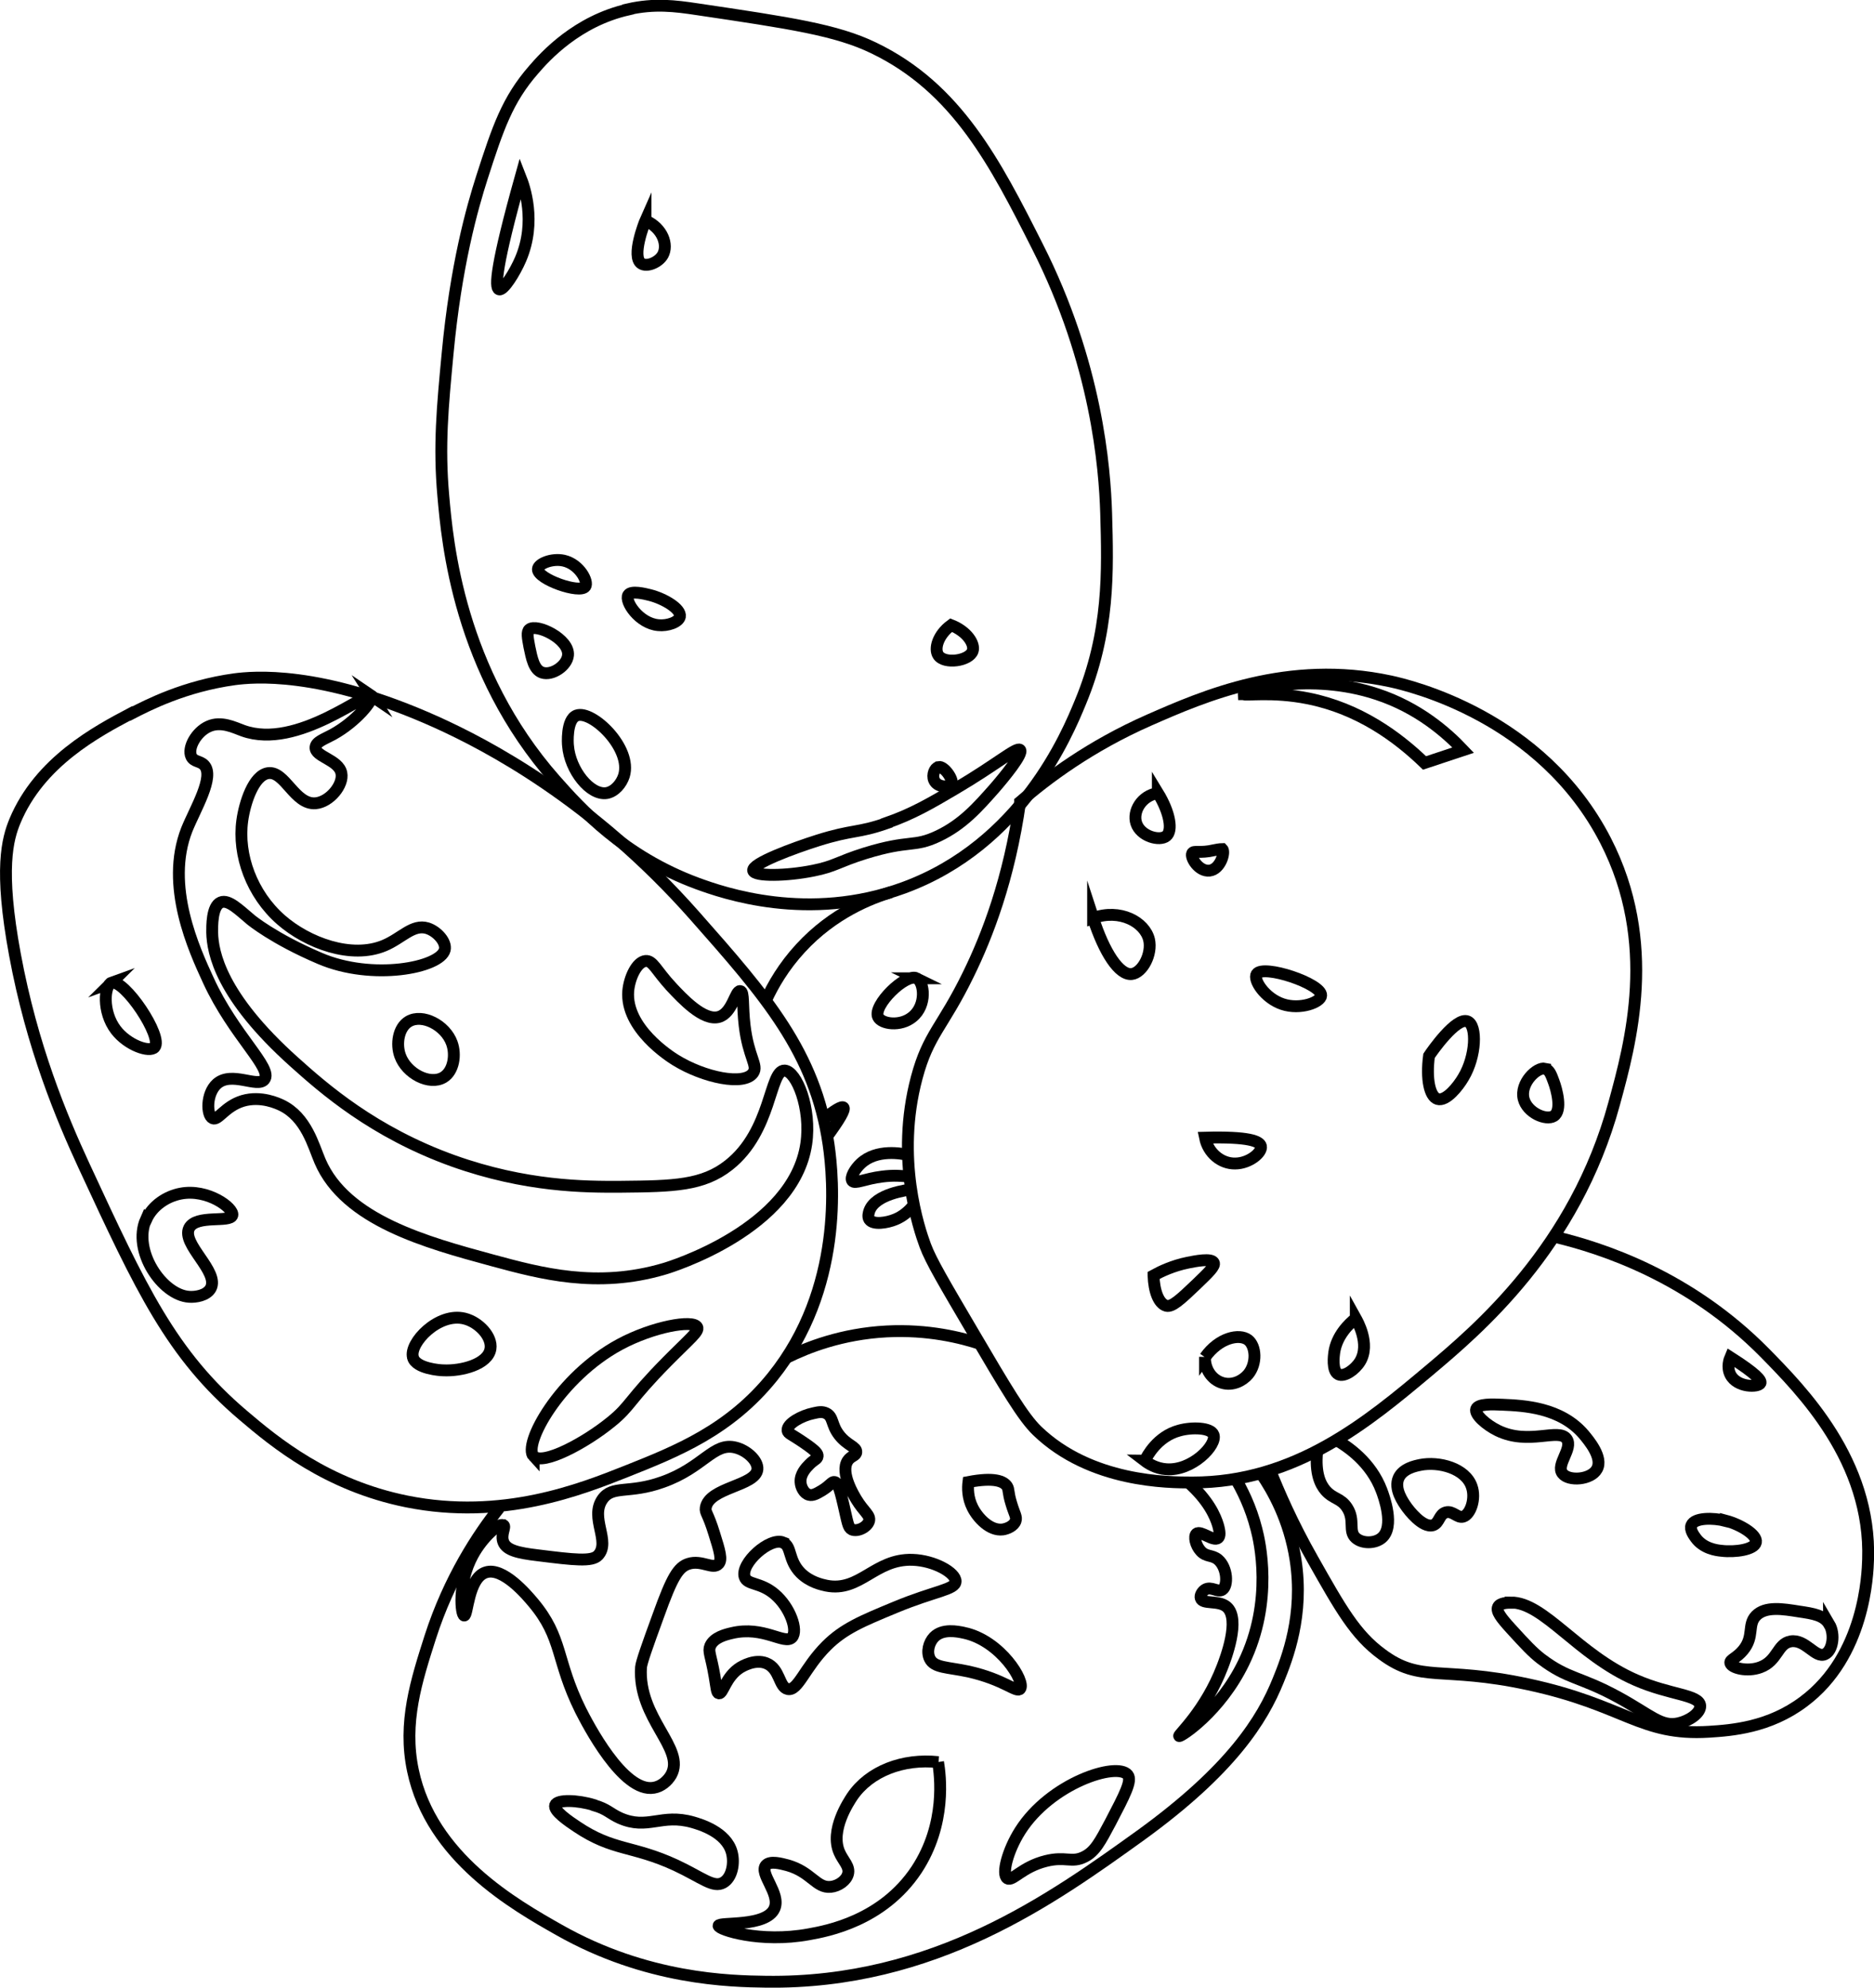 <?xml version="1.0" encoding="UTF-8"?><svg id="Calque_2" xmlns="http://www.w3.org/2000/svg" viewBox="0 0 79.05 83.81"><defs><style>.cls-1{fill:none;stroke:#000;stroke-miterlimit:10;stroke-width:.5px;}</style></defs><g id="Calque_5"><g><path class="cls-1" d="M5.53,30.08c-1.44,.76-3.86,2.04-4.9,4.54-.31,.75-.67,2.02,0,5.63,.72,3.89,1.97,6.87,2.91,8.9,2.42,5.22,3.69,7.96,6.72,10.53,1.34,1.14,3.53,2.95,6.9,3.63,4.04,.81,7.34-.51,9.26-1.27,2.14-.85,4.36-1.74,6.17-3.99,2.98-3.71,2.58-8.3,2.36-9.8-.57-3.88-2.66-6.26-5.63-9.62-4.35-4.93-8.82-7.23-10.89-8.17-4.95-2.23-7.81-1.91-8.53-1.82-2.12,.29-3.68,1.1-4.36,1.45Z"/><path class="cls-1" d="M15.7,29.36c-.19-.3-3.14,2.28-5.45,1.45-.36-.13-.92-.42-1.45-.18-.52,.23-.9,.91-.73,1.27,.11,.23,.37,.18,.54,.36,.46,.48-.38,1.85-.73,2.72-.93,2.37,.31,5.06,.91,6.36,1.07,2.33,2.74,3.71,2.36,4.18-.29,.36-1.38-.37-2,.18-.46,.41-.44,1.33-.18,1.45,.23,.12,.51-.5,1.27-.73,.78-.23,1.5,.12,1.63,.18,1.05,.5,1.35,1.71,1.63,2.36,1.07,2.5,4.5,3.43,7.26,4.18,2.03,.55,4.42,1.2,7.26,.36,.25-.07,5.46-1.67,5.99-5.27,.22-1.5-.41-3.06-.91-3.09-.65-.03-.53,2.55-2.36,3.99-1.09,.86-2.32,.89-4.54,.91-1.53,.01-4.02,0-7.08-1.09-3.37-1.21-5.46-3.05-6.72-4.18-3.09-2.77-3.43-4.61-3.45-5.45,0-.25-.02-1.11,.36-1.27,.33-.14,.79,.33,1.27,.73,0,0,.96,.8,2.91,1.63,2.21,.95,5.08,.4,5.27-.36,.08-.33-.32-.78-.73-.91-.62-.19-1.08,.42-1.82,.73-1.39,.58-3.24-.11-4.36-1.09-1.23-1.08-1.83-2.72-1.63-4.18,.1-.73,.47-1.91,1.09-2,.71-.1,1.12,1.34,2,1.27,.6-.05,1.19-.78,1.09-1.27-.11-.57-1.12-.69-1.09-1.09,.02-.23,.34-.33,.73-.54,1-.55,1.73-1.47,1.63-1.63Z"/><path class="cls-1" d="M6.17,51.42c.27-.6,.87-.98,1.45-1.09,1.14-.22,2.25,.61,2.18,.91-.08,.33-1.52-.04-1.82,.54-.34,.68,1.28,1.83,.91,2.54-.17,.31-.64,.38-.91,.36-1.14-.07-2.41-1.95-1.82-3.27Z"/><path class="cls-1" d="M4.71,41.43c-.31,.11-.41,1.23,.18,2,.5,.65,1.42,.96,1.63,.73,.38-.43-1.29-2.91-1.82-2.72Z"/><path class="cls-1" d="M17.42,57.23c-.17-.6,1.07-1.91,2.18-1.63,.6,.15,1.17,.76,1.09,1.27-.1,.66-1.23,.95-2,.91-.11,0-1.14-.07-1.27-.54Z"/><path class="cls-1" d="M22.51,61.41c-.47-.5,1.09-3.35,3.63-4.72,1.39-.75,3.1-1.06,3.27-.73,.09,.18-.31,.48-1.27,1.45-1.62,1.64-1.53,1.87-2.36,2.54-1.1,.9-2.89,1.85-3.27,1.45Z"/><path class="cls-1" d="M28.32,41.61c-.64-.69-.78-1.12-1.09-1.09-.37,.04-.68,.7-.73,1.27-.12,1.56,1.74,2.75,2,2.91,1.2,.74,2.89,1.09,3.27,.54,.22-.32-.2-.65-.36-2-.1-.84-.02-1.42-.18-1.45-.21-.05-.33,.93-.91,1.09-.65,.18-1.53-.77-2-1.27Z"/><path class="cls-1" d="M17.24,43.07c-.44,.26-.54,.96-.36,1.45,.27,.75,1.24,1.25,1.82,.91,.44-.26,.54-.96,.36-1.45-.27-.75-1.24-1.25-1.82-.91Z"/><path class="cls-1" d="M26.5,.4c-2.16,.49-3.5,1.97-3.99,2.54-1.11,1.27-1.51,2.46-2.18,4.54-.41,1.28-1.1,3.7-1.45,7.44-.21,2.22-.37,3.88-.18,5.99,.17,1.95,.65,7.37,4.72,11.98,1.07,1.21,2.88,3.21,5.99,4.36,1.09,.4,4.69,1.66,8.72,.18,4.95-1.82,6.88-6.45,7.44-7.81,1.24-2.98,1.16-5.53,1.09-7.99-.06-1.88-.39-6.3-2.91-11.26-1.76-3.48-3.38-6.66-6.9-8.35-1.57-.76-3.53-1.05-7.44-1.63-.93-.14-1.81-.25-2.91,0Z"/><path class="cls-1" d="M26.5,25.09c.12-.2,.71-.05,.91,0,.6,.15,1.33,.58,1.27,.91-.05,.24-.53,.4-.91,.36-.81-.07-1.43-1-1.27-1.27Z"/><path class="cls-1" d="M22.69,24c.01-.23,.59-.47,1.09-.36,.67,.15,1.05,.89,.91,1.09-.22,.32-2.02-.31-2-.73Z"/><path class="cls-1" d="M22.33,26.54c-.12,.1-.07,.35,0,.73,.1,.48,.19,.97,.54,1.09,.42,.14,1.05-.29,1.09-.73,.07-.68-1.32-1.35-1.63-1.09Z"/><path class="cls-1" d="M24.32,30.17c-.44,.17-.37,1.21-.36,1.27,.08,1.04,.94,2.11,1.63,2,.35-.06,.63-.41,.73-.73,.36-1.16-1.35-2.79-2-2.54Z"/><path class="cls-1" d="M27.23,9.29c-.04,.09-.61,1.53-.18,1.82,.23,.16,.73-.04,.91-.36,.23-.42,0-1.13-.73-1.45Z"/><path class="cls-1" d="M21.96,7.48c-1.03,3.68-1.1,4.65-.91,4.72,.19,.07,.68-.73,.91-1.27,.68-1.59,.15-3.07,0-3.45Z"/><path class="cls-1" d="M40.12,26.36c-.56,.41-.72,1-.54,1.27,.26,.39,1.31,.24,1.45-.18,.1-.3-.24-.83-.91-1.09Z"/><path class="cls-1" d="M39.58,32.35c-.15,.03-.27,.32-.18,.54,.13,.32,.63,.32,.73,.18,.12-.17-.3-.78-.54-.73Z"/><path class="cls-1" d="M37.4,34.71c-1.23,.43-1.42,.26-2.91,.73-.98,.31-2.79,.97-2.72,1.27,.05,.25,1.41,.23,2.54,0,.91-.18,1.03-.37,2.18-.73,1.91-.59,2.04-.23,3.09-.73,1.03-.49,1.67-1.22,2.36-2,.41-.47,1.24-1.48,1.09-1.63-.14-.14-.97,.6-2.72,1.63-1.05,.62-1.82,1.07-2.91,1.45Z"/><path class="cls-1" d="M43.03,33.81c1.15-1,2.97-2.36,5.45-3.45,2.28-1,5.84-2.56,10.17-1.63,.78,.17,6.38,1.46,9.08,6.72,2.21,4.31,1.06,8.52,.36,11.08-1.66,6.1-5.78,9.55-7.81,11.26-2.54,2.13-5.63,4.73-9.99,4.72-1,0-4.28,0-6.54-2.18-.6-.58-1.31-1.78-2.72-4.18-1.17-1.99-1.76-2.98-2-3.63-.26-.7-1.27-3.67-.36-7.08,.49-1.84,1.09-2.12,2.18-4.36,.79-1.61,1.72-4.01,2.18-7.26Z"/><path class="cls-1" d="M48.84,33.44c-.69,.11-1.07,.77-.91,1.27,.18,.56,.99,.77,1.27,.54,.27-.22,.16-.97-.36-1.82Z"/><path class="cls-1" d="M51.56,35.8s-.12,0-.35,.05c-.6,.14-.86,0-.92,.13-.09,.18,.28,.78,.73,.73,.46-.05,.67-.78,.54-.91Z"/><path class="cls-1" d="M60.28,44.52c.11-.17,1.15-1.66,1.63-1.45,.4,.17,.36,1.46-.18,2.36-.22,.38-.73,1.02-1.09,.91-.33-.1-.49-.84-.36-1.82Z"/><path class="cls-1" d="M50.83,57.23c.59-.83,1.45-1.01,1.82-.73,.33,.26,.38,.99,0,1.45-.23,.27-.65,.49-1.09,.36-.44-.13-.75-.58-.73-1.09Z"/><path class="cls-1" d="M48.29,61.59c.09-.18,.52-1.02,1.45-1.27,.53-.15,1.34-.13,1.45,.18,.16,.42-.9,1.54-2,1.45-.42-.03-.74-.23-.91-.36Z"/><path class="cls-1" d="M48.66,53.78c.31-.17,.81-.41,1.45-.54,.3-.06,.99-.2,1.09,0,.07,.14-.2,.4-.73,.91-.68,.65-1.03,.97-1.27,.91-.33-.09-.52-.63-.54-1.27Z"/><path class="cls-1" d="M52.47,29.27c0,.08,1.18-.13,2.72,.18,2.14,.43,3.76,1.62,4.9,2.72l1.63-.54c-.71-.75-1.9-1.79-3.63-2.36-2.85-.95-5.64-.13-5.63,0Z"/><path class="cls-1" d="M65.18,45.06c-.35-.08-1.07,.61-.91,1.27,.15,.59,.94,.93,1.27,.73,.37-.23,.12-1.13,0-1.45-.1-.27-.18-.51-.36-.54Z"/><path class="cls-1" d="M57.19,55.59c-.29,.23-.81,.73-.91,1.45-.01,.09-.11,.77,.18,.91,.25,.12,.7-.2,.91-.54,.45-.74-.13-1.73-.18-1.82Z"/><path class="cls-1" d="M53.01,41.07c-.16,.24,.34,1.02,1.09,1.27s1.61-.08,1.63-.36c.04-.5-2.45-1.33-2.72-.91Z"/><path class="cls-1" d="M46.11,38.71c.47,1.45,1.1,2.42,1.63,2.36,.45-.05,.87-.84,.73-1.45-.18-.74-1.22-1.32-2.36-.91Z"/><path class="cls-1" d="M50.83,47.97c.13,.65,.68,1.1,1.27,1.09,.59,0,1.15-.46,1.09-.73-.05-.21-.5-.41-2.36-.36Z"/><path class="cls-1" d="M37.58,37.62c-.83,.25-2.43,.86-3.81,2.36-.72,.78-1.17,1.57-1.45,2.18"/><path class="cls-1" d="M38.67,41.25c-.46-.23-1.86,1.14-1.63,1.63,.14,.3,.94,.42,1.45,0,.62-.5,.49-1.48,.18-1.63Z"/><path class="cls-1" d="M38.31,48.7c-.26-.06-1.33-.27-2,.36-.24,.22-.46,.59-.36,.73,.11,.15,.53-.09,1.27-.18,.46-.06,.84-.03,1.09,0"/><path class="cls-1" d="M38.49,50.15c-.21,.02-1.57,.19-1.82,.91-.02,.06-.08,.24,0,.36,.16,.24,.75,.14,1.09,0,.35-.14,.58-.37,.73-.54"/><path class="cls-1" d="M34.67,47.24c.54-.43,.84-.61,.91-.54,.08,.08-.16,.5-.73,1.27"/><path class="cls-1" d="M33.22,57.23c.83-.41,2.28-.99,4.18-1.09,1.75-.09,3.15,.26,3.99,.54"/><path class="cls-1" d="M21.06,63.58c-.88,1.11-2.1,2.94-2.91,5.45-.58,1.82-1.16,3.6-.73,5.63,.77,3.66,4.28,5.65,6.17,6.72,3.69,2.09,7.2,2.16,8.72,2.18,7.1,.1,12.11-3.52,15.8-6.17,3.83-2.77,5.14-4.88,5.81-6.54,.38-.93,1.09-2.75,.73-5.08-.26-1.69-.97-2.93-1.45-3.63"/><path class="cls-1" d="M21.24,64.31c.11,.07-.14,.4,0,.73,.14,.32,.59,.44,1.45,.54,1.52,.19,2.28,.28,2.54,0,.54-.58-.36-1.58,.18-2.36,.42-.61,1.12-.22,2.54-.73,1.73-.61,2.15-1.7,3.09-1.45,.47,.12,.94,.55,.91,.91-.06,.71-2.05,.76-2.18,1.63-.03,.21,.09,.21,.36,1.09,.23,.73,.34,1.1,.18,1.27-.23,.26-.71-.18-1.27,0-.43,.14-.69,.56-1.27,2.18-.48,1.31-.71,1.97-.73,2.18-.14,2.17,1.89,3.42,1.27,4.54-.15,.26-.42,.49-.73,.54-1.3,.23-2.81-2.72-3.09-3.27-1.05-2.12-.74-3.04-2-4.54-.27-.32-1.27-1.51-2-1.27-.75,.24-.76,1.84-.91,1.82-.13-.02-.29-1.34,.36-2.54,.43-.79,1.12-1.37,1.27-1.27Z"/><path class="cls-1" d="M33.04,65.04c-.57-.24-1.81,.88-1.63,1.45,.11,.35,.66,.21,1.27,.73,.65,.55,.99,1.53,.73,1.82-.31,.33-1.2-.5-2.54-.18-.26,.06-.75,.18-.91,.54-.1,.24,.03,.39,.18,1.27,.09,.52,.09,.71,.18,.73,.18,.04,.28-.7,.91-1.09,.07-.04,.61-.37,1.09-.18,.59,.23,.53,1.01,.91,1.09,.43,.09,.71-.9,1.63-1.82,.73-.73,1.51-1.05,2.91-1.63,1.66-.69,2.53-.74,2.54-1.09,.01-.36-.89-.88-1.82-.91-1.59-.05-2.21,1.37-3.63,1.09-.18-.04-.69-.14-1.09-.54-.53-.54-.37-1.12-.73-1.27Z"/><path class="cls-1" d="M40.67,68.85c-.28-.06-.91-.19-1.27,.18-.22,.23-.32,.62-.18,.91,.19,.39,.74,.35,1.63,.54,1.52,.34,2.03,.91,2.18,.73,.24-.29-.82-2.03-2.36-2.36Z"/><path class="cls-1" d="M40.85,62.49c-.03,.24-.04,.66,.18,1.09,.22,.43,.73,.98,1.27,.91,.2-.03,.47-.15,.54-.36,.06-.17-.05-.29-.18-.73-.15-.49-.09-.58-.18-.73-.14-.21-.53-.39-1.63-.18Z"/><path class="cls-1" d="M34.31,59.59c-.49,.1-1.12,.44-1.09,.73,.02,.13,.15,.14,.73,.54,.48,.33,.55,.44,.54,.54-.01,.13-.15,.14-.36,.36-.13,.13-.38,.4-.36,.73,.01,.22,.15,.49,.36,.54,.16,.04,.32-.05,.54-.18,.36-.22,.42-.39,.54-.36,.11,.02,.19,.18,.36,.91,.19,.81,.2,1.01,.36,1.09,.24,.11,.66-.1,.73-.36,.06-.25-.22-.38-.54-.91-.07-.12-.7-1.12-.36-1.63,.14-.21,.35-.2,.36-.36,.02-.23-.39-.28-.73-.73-.33-.43-.23-.76-.54-.91-.17-.08-.32-.05-.54,0Z"/><path class="cls-1" d="M25.05,76.11c-.68-.21-1.54-.24-1.63,0-.09,.24,.58,.69,.91,.91,1.55,1.04,2.34,.78,4.18,1.63,1.11,.52,1.58,.97,2,.73,.37-.21,.48-.82,.36-1.27-.23-.87-1.36-1.19-1.63-1.27-1.35-.39-1.91,.34-3.09-.18-.44-.2-.53-.38-1.09-.54Z"/><path class="cls-1" d="M39.58,74.3c-1.49-.16-2.9,.38-3.63,1.45-.13,.2-.96,1.42-.54,2.36,.15,.35,.45,.59,.36,.91-.07,.27-.4,.51-.73,.54-.61,.06-.82-.63-1.82-.91-.27-.07-.73-.2-.91,0-.3,.35,.63,1.19,.36,1.82-.34,.8-2.35,.56-2.36,.73,0,.16,1.75,.74,3.81,.36,.78-.14,3.11-.57,4.54-2.72,1.28-1.94,1-4,.91-4.54Z"/><path class="cls-1" d="M50.11,62.49c.87,.77,1.16,1.45,1.27,1.82,.08,.28,.09,.47,0,.54-.2,.16-.73-.33-.91-.18-.12,.11-.04,.49,.18,.73,.24,.26,.47,.15,.73,.36,.4,.34,.43,1.11,.18,1.27-.19,.13-.47-.16-.73,0-.12,.08-.22,.24-.18,.36,.08,.27,.74,.07,1.09,.36,.61,.51-.06,2.23-.18,2.54-.71,1.84-1.86,2.86-1.82,2.91,.05,.05,1.72-1.02,2.72-3.09,1.27-2.61,.67-5.14,.54-5.63-.24-.95-.62-1.69-.91-2.18"/><path class="cls-1" d="M47.57,74.84c-.45-.56-3.26,.34-4.54,2.36-.52,.82-.79,1.83-.54,2,.21,.15,.62-.48,1.63-.73,.84-.21,1.08,.1,1.63-.18,.44-.22,.66-.64,1.09-1.45,.61-1.17,.92-1.76,.73-2Z"/><path class="cls-1" d="M53.56,61.95c.37,.94,.95,2.28,1.82,3.81,1.17,2.07,1.79,3.17,2.91,3.99,1.65,1.23,2.5,.48,6.17,1.27,4.1,.88,4.73,2.18,7.63,2,.96-.06,2.54-.18,3.99-1.27,2.59-1.93,2.7-5.38,2.72-5.99,.14-4.16-2.79-7.12-4.36-8.72-3.18-3.22-6.86-4.42-8.9-4.9"/><path class="cls-1" d="M63.36,59.23c-.41-.02-1.01-.04-1.09,.18-.08,.23,.42,.67,.91,.91,1.31,.64,2.58-.13,2.91,.36,.27,.4-.47,1.08-.18,1.45,.26,.34,1.2,.27,1.45-.18,.28-.49-.36-1.23-.54-1.45-.98-1.16-2.54-1.23-3.45-1.27Z"/><path class="cls-1" d="M59.91,61.77c-.21,.04-.73,.15-.91,.54-.21,.47,.18,1.02,.36,1.27,.03,.04,.64,.87,1.09,.73,.27-.09,.25-.46,.54-.54,.3-.08,.48,.25,.73,.18,.31-.09,.54-.76,.36-1.27-.26-.77-1.38-1.07-2.18-.91Z"/><path class="cls-1" d="M55.56,61.22c-.09,.91,.14,1.38,.36,1.63,.33,.37,.64,.31,.91,.73,.34,.53,.03,.98,.36,1.27,.27,.24,.8,.24,1.09,0,.57-.47,.09-1.76,0-2-.45-1.2-1.44-1.87-2-2.18"/><path class="cls-1" d="M72.8,64.13c-.54-.14-1.32-.14-1.45,.18-.08,.19,.1,.43,.18,.54,.32,.44,.86,.52,1.09,.54,.57,.07,1.39-.05,1.45-.36,.06-.32-.67-.75-1.27-.91Z"/><path class="cls-1" d="M77.16,68.49c-.22-.38-.66-.45-1.27-.54-.69-.11-1.42-.23-1.82,.18-.37,.39-.06,.87-.54,1.45-.28,.34-.57,.4-.54,.54,.04,.21,.71,.39,1.27,.18,.73-.27,.71-.99,1.27-1.09,.63-.11,1.05,.73,1.45,.54,.32-.14,.44-.83,.18-1.27Z"/><path class="cls-1" d="M63.73,67.58c-.12,0-.46,0-.54,.18-.08,.18,.12,.45,.54,.91,.61,.67,.92,1,1.27,1.27,1.16,.88,1.62,.73,3.27,1.63,1.37,.75,1.8,1.26,2.54,1.09,.44-.1,.92-.42,.91-.73-.03-.48-1.26-.45-2.72-1.09-2.46-1.07-3.87-3.28-5.27-3.27Z"/><path class="cls-1" d="M72.99,57.23c-.03,.07-.16,.41,0,.73,.28,.56,1.19,.54,1.27,.36,.05-.11-.17-.39-1.27-1.09Z"/></g></g></svg>